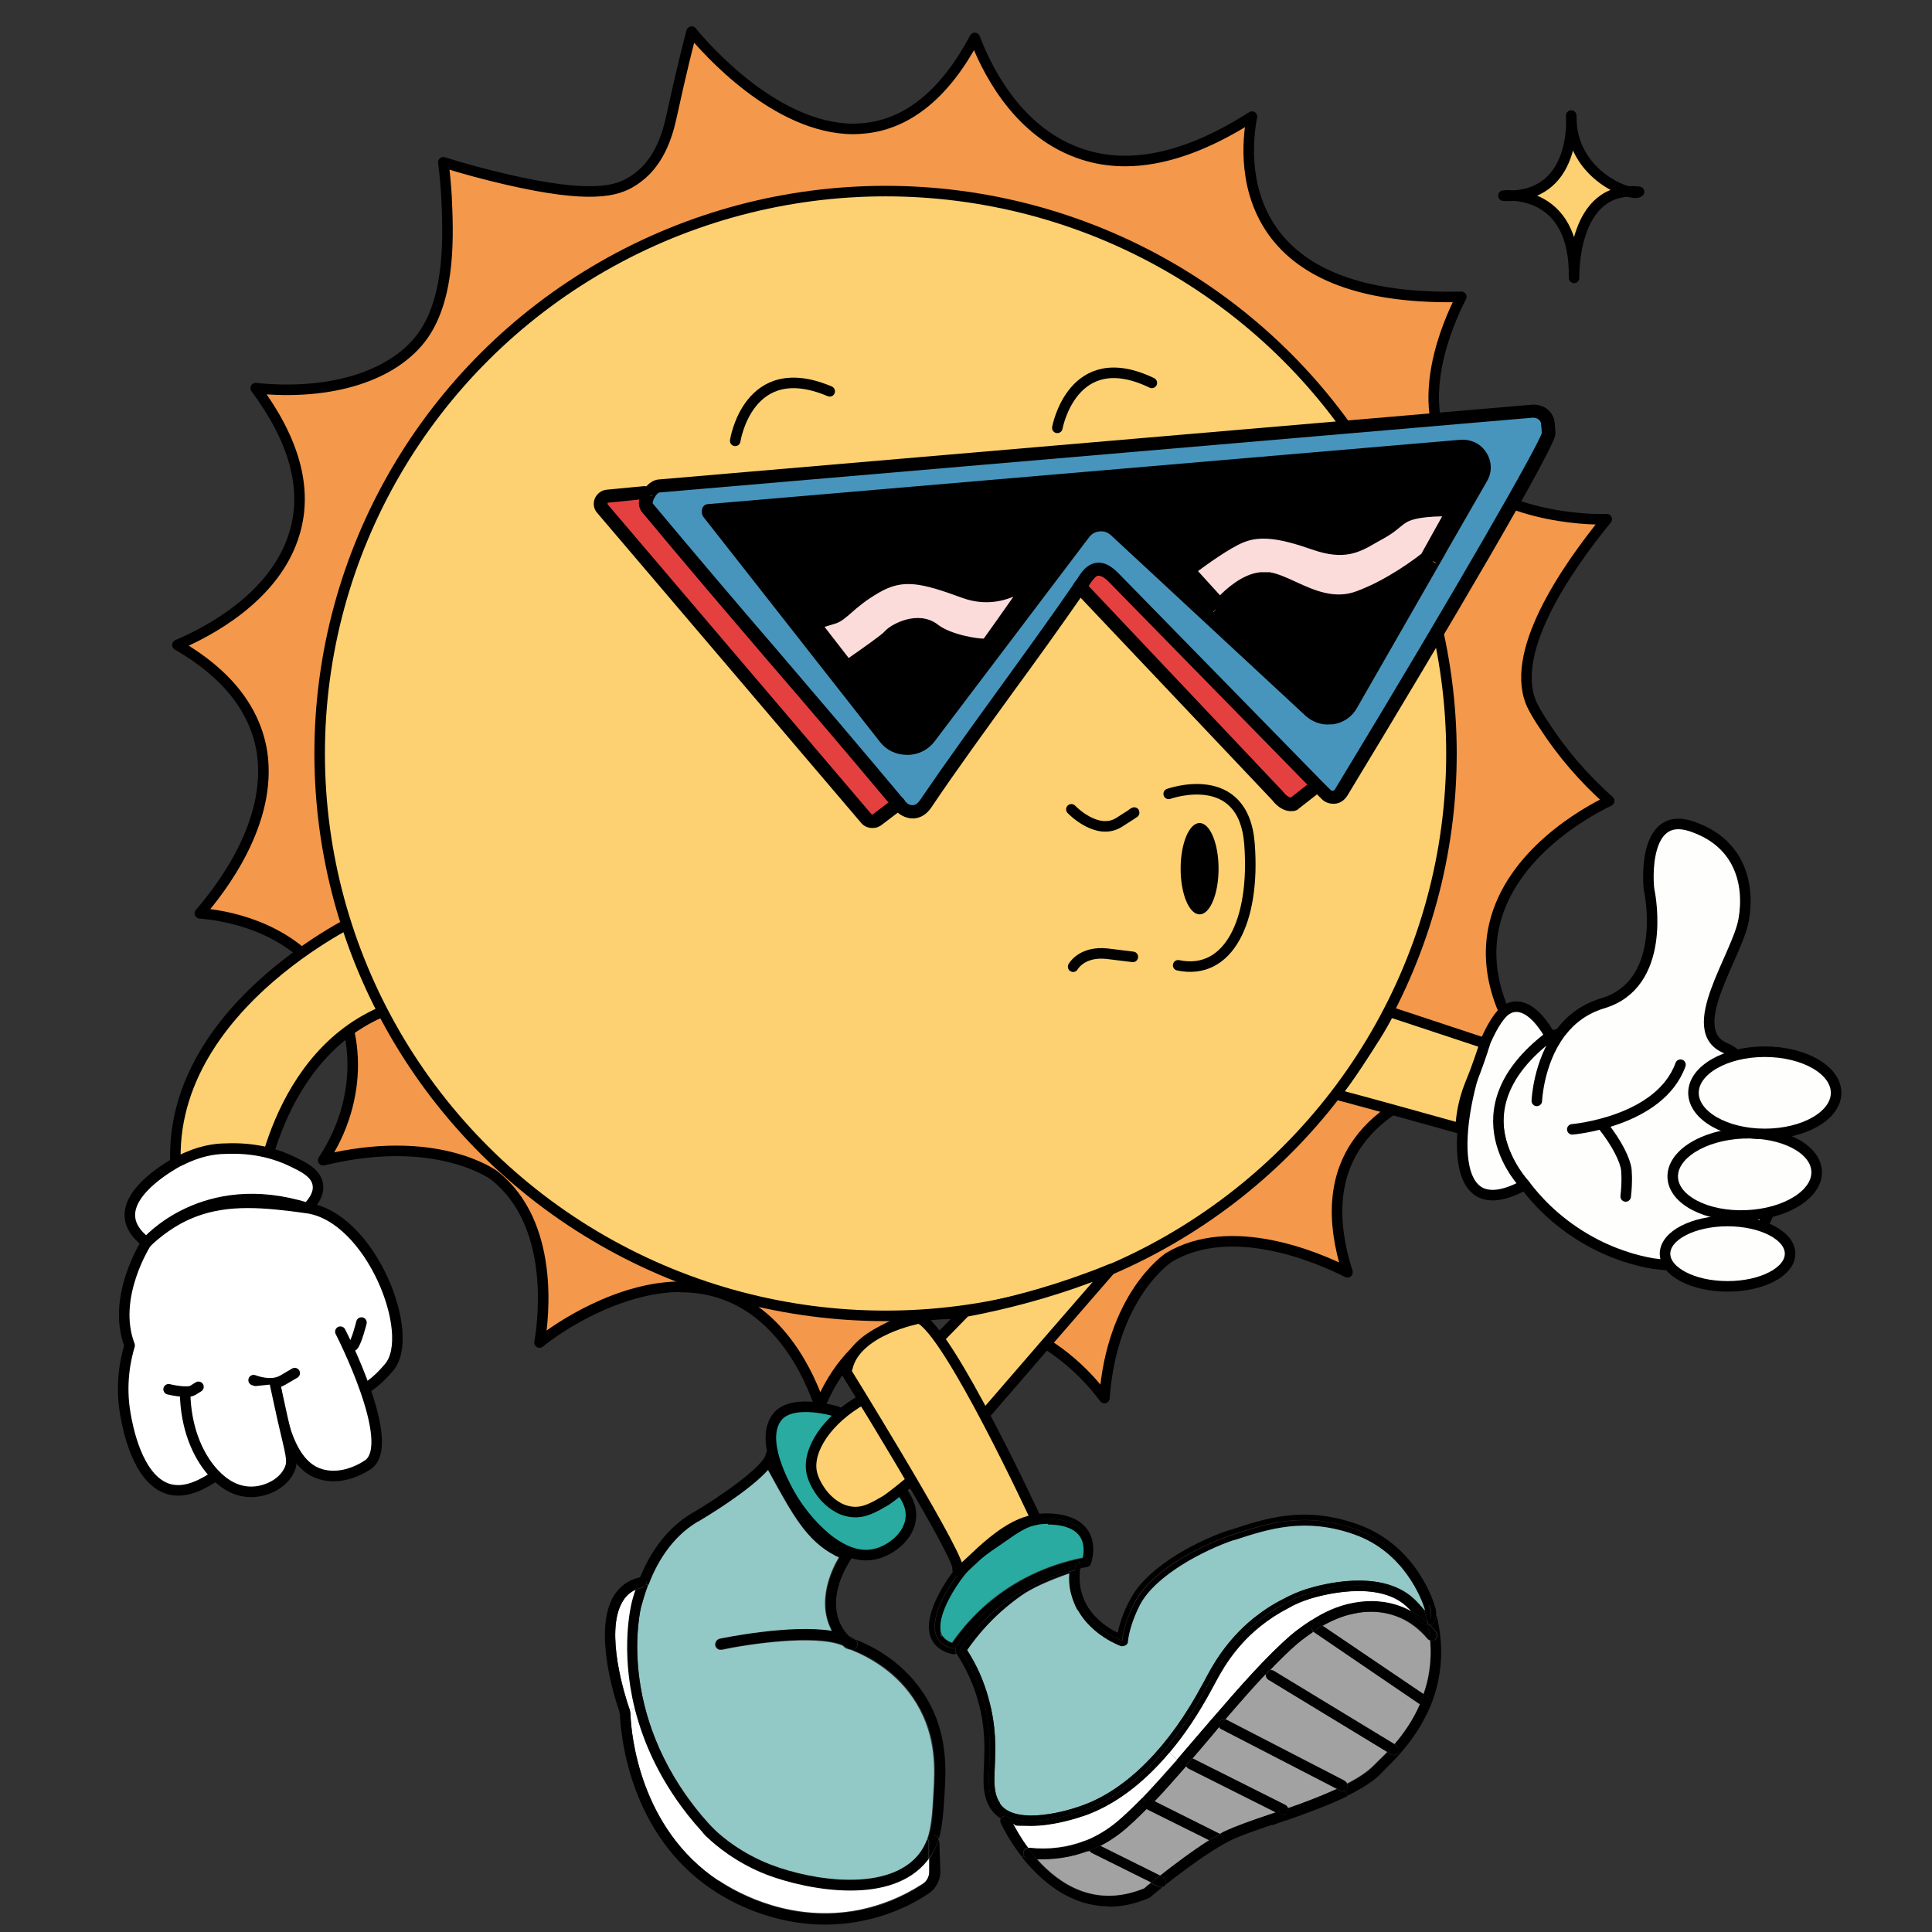<?xml version="1.0" encoding="UTF-8"?>
<svg xmlns="http://www.w3.org/2000/svg" version="1.1" viewBox="0 0 550 550">
  <rect x="0" y="0" width="550" height="550" fill="#333333" stroke="none"/>
  <defs>
    <style>
      .cls-1, .cls-2, .cls-3, .cls-4, .cls-5, .cls-6, .cls-7 {
        stroke: #000;
      }

      .cls-1, .cls-8, .cls-5 {
        fill: none;
      }

      .cls-1, .cls-6 {
        stroke-miterlimit: 10;
      }

      .cls-9 {
        fill: #f4984b;
      }

      .cls-2, .cls-8, .cls-3, .cls-4, .cls-5, .cls-7 {
        stroke-linecap: round;
        stroke-linejoin: round;
        stroke-width: 3px;
      }

      .cls-2, .cls-10 {
        fill: #29aba1;
      }

      .cls-11 {
        fill: #e54040;
      }

      .cls-12, .cls-4 {
        fill: #fff;
      }

      .cls-13 {
        fill: #fcdcdb;
      }

      .cls-14 {
        fill: #92c8c6;
      }

      .cls-8 {
        stroke: #fff;
      }

      .cls-3 {
        fill: #fefefd;
      }

      .cls-6, .cls-15 {
        fill: #4795bd;
      }

      .cls-7 {
        fill: #fdd172;
      }

      .cls-16 {
        fill: #a2a2a2;
      }

      #sunglass {
        animation: rotation 4s infinite;
      }

      @keyframes rotation {
        0% {
          transform: rotate(0deg);
        }
        50% {
          transform: rotate(5deg);
        }
        100% {
          transform: rotate(0deg);
        }
      }

      #arm {
        animation: upDown 3s infinite;
        position: relative;
        z-index: -1;
      }

      @keyframes upDown {
        0% {
          transform: translateY(0) rotate(0deg);
        }
        50% {
          transform: translateY(-30px) rotate(5deg);
        }
        100% {
          transform: translateY(0) rotate(0deg);
        }
      }
    </style>
  </defs>
  <!-- Generator: Adobe Illustrator 28.6.0, SVG Export Plug-In . SVG Version: 1.2.0 Build 709)  -->
  <g>
    <g id="sun-body">
      <g>
        <g>
          <path class="cls-9" d="M413,130.8c11,16.2,38.8,17.4,44.2,17-11.6,14.1-28.5,38.6-21,53.4.8,1.6,2.3,3.9,3,5,5.3,8.1,11.6,15.4,18.7,21.8-6.9,3.4-28,15.1-32.7,35.3-3,13,1.4,26.9,13.2,41.3-9.8.2-39,2.5-51.9,20.5-6.9,9.6-7.9,22-3.1,37.1-8.9-4.5-33.3-14.8-50.9-4.2-.7.5-16.2,11.3-18.3,40-14.9-20-40.4-29.2-59.7-20.9-12.2,5.2-18.4,16-21.3,23.2-2.9-8.6-11-26.8-28.7-32.3-3.5-1.1-7.1-1.6-10.7-1.6-17.6,0-34.9,11.5-40.3,15.9,1.2-7.5,4.2-34-12.8-47.5-.7-.5-16.9-12.2-48.8-4.4,11.3-17.1,11.2-38.5-.5-53.3-10.7-13.5-27.1-16.4-34.6-17,5.8-6.6,20.7-25.7,17.7-45.8-1.8-12.2-9.9-22.5-24.1-30.6,7.8-3.2,27.9-13.3,33.4-32,3.6-12.5,0-26.3-11.1-41.1,21.4,2.2,39.5-3.4,47.7-15.1,7.9-11.2,7.1-29,6.6-39.7-.2-3.2-.4-6.4-.9-9.5,6,1.9,12.1,3.5,18.1,4.9,23.8,5.5,31.3,3.4,35.9.4,1.8-1.2,3.3-2.7,3.6-2.9,3.5-3.6,5.9-8.5,7.4-15.6,2.9-13.3,4.7-20.4,5.7-24,4,4.9,24,27.7,46.1,27.7s2.2,0,3.3-.2c12.3-1.3,22.8-9.9,31.2-25.7,2.9,7.7,11.4,26.2,29.4,32.7,14.1,5.1,30.8,1.7,49.5-10.3-1.3,6.8-2.7,21.5,6.6,33.6,9.5,12.4,27.3,18.4,53,17.7-3.8,7.3-13.9,29.9-2.8,46.3Z"/>
          <path class="cls-5" d="M194,366.4c3.6,0,7.2.5,10.7,1.6,17.7,5.5,25.8,23.7,28.7,32.3,2.9-7.2,9.1-17.9,21.3-23.2,19.3-8.3,44.8.8,59.7,20.9,2.1-28.8,17.6-39.5,18.3-40,17.6-10.6,42-.3,50.9,4.2-4.8-15.1-3.8-27.5,3.1-37.1,12.9-18,42-20.2,51.9-20.5-11.8-14.4-16.2-28.3-13.2-41.3,4.7-20.2,25.8-32,32.7-35.3-7.2-6.4-13.5-13.7-18.7-21.8-.7-1-2.2-3.4-3-5-7.5-14.7,9.4-39.2,21-53.4-5.5.3-33.3-.8-44.2-17-11.1-16.3-1-38.9,2.8-46.3-25.7.6-43.5-5.3-53-17.7-9.2-12.1-7.9-26.8-6.6-33.6-18.7,12-35.4,15.5-49.5,10.3-18-6.5-26.5-25-29.4-32.7-8.4,15.8-18.9,24.4-31.2,25.7-1.1.1-2.2.2-3.3.2-22.1,0-42.1-22.8-46.1-27.7-1,3.7-2.8,10.7-5.7,24-1.5,7.1-3.9,12-7.4,15.6-.3.3-1.7,1.7-3.6,2.9-4.6,3-12.1,5.1-35.9-.4-6-1.4-12.1-3-18.1-4.9.4,3.1.7,6.3.9,9.5.5,10.6,1.3,28.4-6.6,39.7-8.2,11.6-26.2,17.3-47.7,15.1,11,14.8,14.8,28.6,11.1,41.1-5.4,18.7-25.6,28.7-33.4,32,14.2,8.2,22.2,18.5,24.1,30.6,3,20.1-11.9,39.1-17.7,45.8,7.5.6,23.9,3.5,34.6,17,11.8,14.9,11.8,36.3.5,53.3,31.9-7.8,48.2,3.9,48.8,4.4,17,13.5,14.1,39.9,12.8,47.5,5.3-4.4,22.6-15.9,40.3-15.9Z"/>
        </g>
        <path class="cls-5" d="M197,2.7"/>
      </g>
    </g>
    <g id="arm">
      <g>
        <path class="cls-3" d="M437.5,313.4s.4-10.8,6.6-19.2c.1-.2.2-.3.4-.5,2.7-3.5,6.5-6.5,11.8-8.1,18.1-5.4,13.7-29.9,13.2-32.1-.4-2.2-1.8-22.8,11.9-18.3s16.8,16.2,15,26.6c-1.8,10.4-17.7,31.7-4.9,36.7,12.8,5,31.7,68.4-21,61.2-4.7-.8-11.7-2.7-19.2-7.1-8.7-5.1-14.2-11.3-17.2-15.3,0,0-21.3-22.7,7.1-42.3.9-.2,1.8-.5,2.8-.7"/>
        <path class="cls-5" d="M441.3,294.9"/>
        <path class="cls-3" d="M441.3,294.9c-1.2-2.1-5.2-8.7-10-8.3,0,0-1.1,0-2.2.7-7.6,4.1-19.8,45.5-7.8,52.1,2.5,1.3,6.4,1.4,12.8-2.1,0,0-21-21,7.1-42.3Z"/>
        <path class="cls-7" d="M380.2,311.5c11.6,3.1,24.1,6.6,35.6,9.8.2-4.7,1.2-8.3,2-10.7.8-2.3,1.7-4.1,3.3-8.7.7-2,1.3-3.8,1.6-4.9-9.1-3-18.1-6-27.2-9-2.2,4.6-5.6,9.6-9,14.8-2.1,3.2-4.2,6.2-6.3,8.8Z"/>
        <path class="cls-5" d="M419.1,305.8"/>
        <path class="cls-5" d="M421,296.4"/>
        <path class="cls-5" d="M447.6,321.5s24.9-2.1,30.8-18.4"/>
        <ellipse class="cls-3" cx="491.8" cy="356.9" rx="17.8" ry="9.3"/>
        <ellipse class="cls-3" cx="496.5" cy="334.6" rx="20.5" ry="11.7" transform="translate(-13.4 20.8) rotate(-2.4)"/>
        <ellipse class="cls-3" cx="502.4" cy="311.1" rx="20.3" ry="11.7"/>
        <path class="cls-5" d="M456.3,320.4c4.1,5.2,6.4,9.9,6.7,12.7.1,1.2.1,2.6.1,2.6,0,2.6-.3,4.9-.3,4.9"/>
        <path class="cls-5" d="M430.4,333.5"/>
        <path class="cls-5" d="M434.1,299.4"/>
      </g>
    </g>
    <g id="sun-every">
      <path class="cls-7" d="M101.7,261.6s-64,30.2-49.7,82.5c0,0,18.6-5.1,21.8-3.8,0,0,4.9-44.2,41-54.4l-12-24.3"/>
      <ellipse class="cls-7" cx="252.1" cy="214.5" rx="161.1" ry="160.1"/>
      <path class="cls-4" d="M41.7,353.7s-10.1,15.5-4.8,29.3c-1.2,4-2.7,11.1-1.2,19.6.5,2.9,3.2,18.6,12.3,21.3,5.2,1.5,10.3-1.8,13.5-3.8,38.1-24,41.7-21.8,49.3-30.9,7.9-9.4-5.3-42.8-23.4-45.3-12.2-1.7-22.4-2.6-32,1-6.4,2.4-10.9,6.2-13.7,8.8"/>
      <path class="cls-5" d="M239.3,389.5"/>
      <path class="cls-6" d="M40.2,353.7"/>
      <path class="cls-4" d="M51.2,330.4s-.3.1-.6.3c-1.4.8-14.4,7.9-13.6,15.9.2,2.3,1.6,4.7,4.7,7.1,0,0,16.2-19.1,45.8-9.8,1-1,3.4-3.6,3-6.5-.4-3.5-4.3-5.3-7.9-7-3.4-1.6-9.6-3.8-18.4-3.4-3.1,0-7.7.7-12.9,3.4Z"/>
      <path class="cls-7" d="M267,381.4c2.6-2.7,5.2-5.3,7.8-8,11.2-2.1,23.2-5.2,35.5-9.8,2-.7,3.9-1.5,5.9-2.3-11.9,13.7-23.8,27.4-35.6,41.1"/>
      <path class="cls-2" d="M238.4,401.9s-12.3-3.9-16.9,1.2c-5.6,6.4,1.9,19.7,3.4,22.4,4.2,7.4,14.4,19.3,24.3,16.9,4.3-1,9.7-5,10.1-10.4.3-3.4-1.6-6.1-2.5-7.3"/>
      <g>
        <path d="M407.1,466.9c-.1-1.4-.3-2.8-.6-4.2.2,0,.3,0,.5,0,.6.6,1.2,1.2,1.7,1.9.5.6.4,1.6-.2,2.1-.4.4-1,.4-1.5.2Z"/>
        <path d="M407.4,462.5c1.4-.6,1.5-2.1,1.4-3.3,1.5,5.8,1.9,11.5,1,17.2-.5,3.2-1.3,6.1-2.4,8.8h-.3c.3-.8.1-1.6-.5-2l-1.3-.9c.7-2,1.2-4.1,1.6-6.3.4-3,.5-6,.3-9.1.5.2,1,.1,1.5-.2.6-.5.7-1.5.2-2.1-.5-.7-1.1-1.3-1.7-1.9.1,0,.2,0,.3-.1Z"/>
        <path class="cls-16" d="M407.1,466.9c.3,3,.2,6.1-.3,9.1-.3,2.2-.9,4.4-1.6,6.3l-28.8-19.5c2.8-1.6,5.9-2.9,9.2-3.5,1.7-.3,7-1.3,12.8,1.2,3,1.3,5.7,3.4,7.9,6,.2.2.4.4.7.5Z"/>
        <path d="M406.4,462c.2.2.5.4.6.6-.2,0-.3,0-.5,0,0-.2,0-.5-.1-.7Z"/>
        <path d="M405.7,458.6c0,0,0-.2-.1-.5h0c.1-.5.5-1,1.1-1.1,0,0,0,0,.1,0,.3.9.4,1.4.4,1.4.2,1.4.2,2.5-.5,2.9-.2,0-.4,0-.5,0-.2-.8-.4-1.5-.6-2.3,0-.1,0-.3,0-.4,0,0,.1.2.2.2,0,0,0,0,0,0Z"/>
        <path d="M404.2,485.2c.4-.9.8-1.9,1.1-2.9l1.3.9c.6.4.8,1.2.5,1.9,0,0,0,.1-.1.2-.3.4-.8.6-1.2.6s-.6,0-.9-.2l-.7-.5Z"/>
        <path d="M408.8,459.2c0,1.2,0,2.7-1.4,3.3-.1,0-.2.1-.3.1-.2-.2-.4-.4-.6-.6,0-.3-.1-.6-.2-.9.2.1.4.1.5,0,.7-.3.7-1.4.5-2.9,0,0-.1-.5-.4-1.4.7-.1,1.5.3,1.7,1.1.1.4.2.8.3,1.2,0,0,0,0,0,0Z"/>
        <path d="M405.6,458.1c0,.2.1.4.1.5,0,0,0,0,0,0,0,0-.1-.2-.2-.2,0-.1,0-.2,0-.3Z"/>
        <path class="cls-14" d="M385.4,436.7c14.3,5,19.3,18.5,20.2,21.4h0c0,.1,0,.2,0,.3-.1-.1-.2-.2-.3-.3-.8-.9-1.8-2.1-2.9-3.1-9.3-8.4-25.7-4.1-30.5-2.6-2.2.7-4.4,1.6-6.5,2.8-3,1.5-5.8,3.4-8.5,5.5-8,6.5-12,13.9-14,17.9l-.4.7c-9.5,17.9-21.7,30.2-34.4,34.7-6.9,2.5-19.7,5.1-23.4-.6-1.8-2.8-1.7-6-1.5-10.5.2-5,.5-11.2-1.8-19.4-1.3-4.8-3.4-9.4-6.1-13.7,2.8-4.1,6.1-7.8,9.8-11.1,2.4-2.1,4.4-3.6,5.7-4.5,3-2.1,7.7-4.2,13.7-6.3-.1,1.5,0,3.4.4,5.4,0,0,.6,2.6,1.9,5,4,7.2,11.9,10.1,12.2,10.2.4.1.9,0,1.3-.2s.6-.7.7-1.1c.2-2.1,1.2-6.1,3.4-10.4,4.5-8.6,18.5-15.8,26.8-18.5h.2c9.8-3.3,20-6.6,34-1.6Z"/>
        <path d="M401.8,458.7c1.6.9,3.2,2,4.6,3.3,0,.2,0,.5.1.7-1.3,0-2.4-1.2-3.6-2.7-.4-.4-.7-.9-1.1-1.3Z"/>
        <path d="M407.4,485.2c-2.4,6-5.9,10.7-8.9,14.1l-.5-.4c.4-.7.2-1.6-.5-2.1l-.6-.4c2.5-2.9,5.2-6.7,7.2-11.3l.7.5c.3.2.6.2.9.2.5,0,1-.2,1.2-.6,0,0,0-.1.1-.2h.3Z"/>
        <path d="M398.1,498.9c-.3.5-.8.7-1.3.7s-.5,0-.8-.2l-1.1-.6c.6-.7,1.3-1.4,2-2.3l.6.4c.7.4.9,1.4.5,2.1Z"/>
        <path d="M398.5,499.3c-1.7,1.9-3.2,3.4-4.2,4.4-.4.4-.8.8-1,1-2.2,2.4-5.7,4.5-9.7,6.5l-.7-1.5c.2-.1.4-.3.6-.6.2-.4.2-.9,0-1.2,3.2-1.7,5.9-3.4,7.6-5.2.3-.3.7-.6,1.1-1.1.7-.7,1.7-1.6,2.7-2.7l1.1.6c.2.1.5.2.8.2.5,0,1-.3,1.3-.7l.5.4Z"/>
        <path class="cls-16" d="M361,478.1l33.9,20.6c-1,1.1-2,2-2.7,2.7-.4.4-.8.8-1.1,1.1-1.8,1.8-4.4,3.6-7.6,5.2-.1-.3-.4-.6-.7-.8l-33.7-17.4c0,0-.2,0-.3-.1,3.9-4.5,7.7-8.9,11.5-12.9,0,.6.2,1.2.7,1.5Z"/>
        <path d="M382.8,507.1c.3.2.6.5.7.8-.9.5-1.9,1-2.9,1.4l-32.9-17c-.3-.2-.5-.4-.7-.7.6-.7,1.2-1.4,1.8-2.1.1,0,.2,0,.3.1l33.7,17.4Z"/>
        <path d="M380.6,509.3c1-.5,2-1,2.9-1.4.2.4.1.8,0,1.2-.1.3-.3.5-.6.6-.2.1-.5.2-.8.2s-.5,0-.7-.2l-.9-.5Z"/>
        <path class="cls-16" d="M347.7,492.3l32.9,17c-4.4,2-9.3,3.9-14,5.5-.1-.4-.4-.7-.8-.9l-26.1-13.1c-.1,0-.3-.1-.4-.1,1.8-2,3.5-4.1,5.3-6.2.8-.9,1.6-1.9,2.4-2.9.1.3.4.6.7.7Z"/>
        <path d="M373.7,462.6c.1-.2.2-.3.4-.4.5-.3,1.2-.4,1.7,0l.8.5c-1,.5-1.9,1.1-2.7,1.7-.5-.5-.5-1.3-.1-1.9Z"/>
        <path d="M398.6,460.5c-5.8-2.5-11.1-1.6-12.8-1.2-3.4.6-6.5,2-9.2,3.5l-.8-.5c-.5-.4-1.2-.3-1.7,0l-.7-1.1c3.4-2.2,7.4-4.1,11.8-4.9,5.2-1,10.1-.5,14.6,1.4.7.3,1.4.6,2,1,.4.5.8.9,1.1,1.3,1.2,1.4,2.3,2.7,3.6,2.7.3,1.4.5,2.8.6,4.2-.2,0-.5-.2-.7-.5-2.1-2.6-4.9-4.7-7.9-6Z"/>
        <path d="M373.8,464.5c.9-.6,1.8-1.2,2.7-1.7l28.8,19.5c-.3,1-.7,2-1.1,2.9l-30.1-20.5c-.1,0-.2-.1-.3-.2Z"/>
        <path class="cls-12" d="M372.7,455.2c3.1-1,19.3-5.6,27.6,2,.5.5,1.1,1,1.5,1.5-.7-.4-1.3-.7-2-1-4.4-1.9-9.3-2.4-14.6-1.4-4.4.8-8.4,2.7-11.8,4.9-2.2,1.4-4.1,2.8-5.8,4.2-7,6.1-14.6,14.7-22.1,23.4-1.1,1.2-2.1,2.5-3.2,3.7-2.4,2.8-4.8,5.6-7.2,8.4l-2.2-1.9c4.4-5.2,8.5-11.4,12.2-18.3l.4-.7c2-3.8,5.7-10.9,13.3-17,2.5-2,5.1-3.7,8-5.2,1.9-1.1,3.9-1.9,6-2.6Z"/>
        <path d="M366.5,515.9c.2-.4.2-.8,0-1.1,4.7-1.6,9.6-3.5,14-5.5l.9.5c.2.1.5.2.7.2s.5,0,.8-.2l.7,1.5c-5.3,2.6-11.6,4.9-17.6,7l-.5-1.5c.4-.1.7-.4.9-.8Z"/>
        <path d="M366.6,514.8c-1.1.4-2.2.8-3.3,1.2l-24.9-12.5c-.4-.2-.6-.5-.7-.9.6-.6,1.1-1.3,1.7-2,.1,0,.3,0,.4.1l26.1,13.1c.4.2.6.5.8.9Z"/>
        <path d="M366.5,515.9c-.2.4-.5.7-.9.8-.1,0-.3,0-.4,0-.2,0-.5,0-.7-.2l-1.2-.6c1.1-.4,2.2-.8,3.3-1.2.1.4,0,.8,0,1.1Z"/>
        <path d="M362.6,475.6l34.4,20.9c-.7.8-1.4,1.6-2,2.3l-33.9-20.6c-.5-.3-.8-.9-.7-1.5.4-.4.8-.8,1.1-1.2.4,0,.8,0,1.1.2Z"/>
        <path class="cls-16" d="M361.5,475.4c2.8-2.9,5.4-5.5,8-7.7,1.3-1,2.7-2.1,4.3-3.2,0,0,.2.2.3.2l30.1,20.5c-2,4.6-4.7,8.4-7.2,11.3l-34.4-20.9c-.3-.2-.7-.3-1.1-.2Z"/>
        <path d="M360.5,476.1c.2-.4.6-.6.9-.7-.4.4-.8.8-1.1,1.2,0-.2.1-.4.2-.5Z"/>
        <path class="cls-16" d="M347.3,522.1l-18.8-9.4c3-3.2,6.1-6.6,9.1-10.1.1.4.4.7.7.9l24.9,12.5c-.7.2-1.4.5-2.1.7-5.1,1.8-9.5,3.3-12.3,4.6-.5.2-1,.5-1.5.8,0,0,0,0,0,0Z"/>
        <path d="M347.2,490.1c.4-.5,1-.7,1.6-.6-.6.7-1.2,1.4-1.8,2.1-.2-.4-.2-.9,0-1.3,0,0,0-.1.1-.2Z"/>
        <path d="M362.1,519.5c-5,1.7-9.4,3.2-11.9,4.5-.8.4-1.7.9-2.6,1.4l-.4-.7c.3-.1.6-.4.8-.7.4-.7,0-1.6-.6-2,.5-.3,1-.6,1.5-.8,2.8-1.3,7.2-2.9,12.3-4.6.7-.2,1.4-.5,2.1-.7l1.2.6c.2.1.4.2.7.2s.3,0,.4,0l.5,1.5c-1.3.5-2.6.9-3.9,1.4Z"/>
        <path d="M360.3,476.6c-3.8,4-7.7,8.5-11.5,12.9-.6-.2-1.3,0-1.6.6l-1.7-1.3c7.5-8.7,15.1-17.4,22.1-23.4,1.7-1.4,3.6-2.8,5.8-4.2l.7,1.1c-.1.1-.3.2-.4.4-.4.6-.3,1.4.1,1.9-1.6,1.1-3,2.1-4.3,3.2-2.6,2.2-5.3,4.9-8,7.7-.4,0-.7.3-.9.7-.1.2-.2.4-.2.5Z"/>
        <path d="M347.4,522.1c.7.4,1,1.3.6,2-.2.3-.4.6-.8.7-.2,0-.4.1-.6.1s-.5,0-.7-.1l-1.7-.8c1.1-.7,2.1-1.3,3.1-1.8Z"/>
        <path d="M344.3,523.9l-17.7-8.8c-.1,0-.2,0-.3-.2.7-.7,1.4-1.5,2.2-2.2l18.8,9.4s0,0,0,0c-1,.5-2,1.1-3.1,1.8Z"/>
        <path d="M337.7,501.4c.3-.6,1-.9,1.6-.8-.6.7-1.1,1.3-1.7,2-.1-.4-.1-.8,0-1.2Z"/>
        <path class="cls-12" d="M332.9,499l2.2,1.9c-3.4,3.8-6.7,7.6-9.9,10.9-1.9,1.9-3.8,3.8-5.6,5.4-2.1,1.9-4.9,4.2-9,6.1-.6.3-1.3.6-2,.8-4.8,1.8-10.1,2.5-15.6,1.9-.1,0-.2,0-.3,0-2.1-2.8-3.5-5.4-4.3-6.9,1.6.4,3.4.6,5.2.6,6.5,0,13.4-2.3,15.5-3,8.4-3,16.5-9.1,23.8-17.8Z"/>
        <path class="cls-16" d="M330.3,534l-17.1-8.5c4.4-2.2,7.2-4.8,8.5-6,1.5-1.4,3.1-2.9,4.7-4.5,0,0,.2.1.3.2l17.7,8.8c-4.9,3-10.3,7.1-14,10.1Z"/>
        <path d="M347.6,525.4c-5.5,3.2-12.3,8.4-16.4,11.6h0c.2-.2.4-.4.6-.7.4-.7,0-1.6-.7-2l-.8-.4c3.7-2.9,9.1-7,14-10.1l1.7.8c.2.1.4.1.7.1s.4,0,.6-.1l.4.7Z"/>
        <path d="M331.1,534.4c.7.4,1,1.3.7,2s-.3.5-.6.6c-.2.1-.5.2-.8.2s-.4,0-.7-.2l-2-1c.7-.6,1.6-1.3,2.6-2.1l.8.4Z"/>
        <path d="M326.1,512.7c.4-.5,1.2-.6,1.8-.3l.6.3c-.7.8-1.4,1.5-2.2,2.2-.6-.4-.7-1.2-.4-1.8,0-.1.1-.2.2-.4Z"/>
        <path d="M335.1,500.9c2.4-2.8,4.8-5.6,7.2-8.4,1.1-1.2,2.1-2.5,3.2-3.7l1.7,1.3c0,0,0,.1-.1.2-.2.4-.2.9,0,1.3-.8,1-1.6,1.9-2.4,2.9-1.8,2.1-3.5,4.1-5.3,6.2-.6-.1-1.3.2-1.6.8-.2.4-.2.8,0,1.2-3.1,3.5-6.1,7-9.1,10.1l-.6-.3c-.6-.3-1.3-.2-1.8.3l-1-.9c3.2-3.4,6.6-7.1,9.9-10.9Z"/>
        <path d="M310.8,527.6c-.4-.2-.6-.5-.7-.8,1.1-.4,2.1-.9,3-1.4l17.1,8.5c-1,.8-1.9,1.5-2.6,2.1l-16.9-8.4Z"/>
        <path d="M312.2,525c-.3-.1-.6-.2-.9-.1l-.7-1.5c4-1.9,6.9-4.2,9-6.1,1.8-1.7,3.7-3.5,5.6-5.4l1,.9c0,.1-.2.2-.2.4-.3.6-.1,1.4.4,1.8-1.6,1.6-3.1,3.1-4.7,4.5-1.2,1.1-4.1,3.7-8.5,6l-1-.5Z"/>
        <path d="M313.1,525.4c-.9.5-2,1-3,1.4-.1-.4-.1-.8,0-1.2s.7-.8,1.1-.8c.3,0,.6,0,.9.1l1,.5Z"/>
        <path class="cls-10" d="M307.7,437.8c1,1.9.8,4.1.5,5.6-10.1,2-19.5,6.5-27.1,13-3.8,3.3-7.2,7-10.1,11.2-1.2-.4-2-1-2.6-1.8-.5-.8-.8-1.8-.8-2.9,0-4.4,3.8-10.8,6.8-14.6,2.9-3.7,6-5.8,11-9.2,4.8-3.3,7.1-4.8,10.1-5.3,0,0,1.1-.2,2.7-.2,3,0,7.6.6,9.4,4Z"/>
        <path d="M306,447c.5-.1,1-.3,1.5-.4-.2,1.5-.3,3.6.2,6,0,0,.5,2.2,1.6,4.2,2.4,4.3,6.5,6.9,8.9,8,.6-2.9,1.8-6.3,3.5-9.4,5.3-10.2,21-17.5,28.5-19.9h.2c10.3-3.4,21-6.9,36-1.6,17.5,6.2,22.1,23.3,22.3,24.1,0,0,0,0,0,.1,0,.3.1.7.1,1.2-.1-.4-.2-.8-.3-1.2-.2-.8-1-1.2-1.7-1.1-1.4-4.1-6.9-16.7-20.9-21.7-14.6-5.1-25.1-1.7-35.2,1.6-7,2.3-22.6,9.4-27.7,19.2-2.1,4.1-3.4,8.3-3.6,10.9-1.5-.5-8.1-3.4-11.4-9.5-1.2-2.2-1.8-4.5-1.8-4.6-.5-2.4-.5-4.4-.3-5.9Z"/>
        <path d="M306,447c0-.5.1-.9.2-1.3v-.3c.4-.1.9-.2,1.4-.3.1.2.2.5.1.8,0,.2,0,.5-.1.7-.5.1-1,.2-1.5.4Z"/>
        <path d="M306.7,458.3c-1.3-2.4-1.9-5-1.9-5-.5-2.1-.5-3.9-.4-5.4v-.4c.5-.1,1-.3,1.6-.4-.2,1.5-.2,3.6.3,5.9,0,.1.6,2.4,1.8,4.6,3.3,6.1,9.9,9,11.4,9.5.2-2.6,1.4-6.8,3.6-10.9,5.1-9.8,20.6-16.9,27.7-19.2,10.1-3.3,20.6-6.8,35.2-1.6,14.1,5,19.5,17.5,20.9,21.7,0,0-.1,0-.1,0-.6.2-.9.6-1.1,1.1-.9-2.9-5.9-16.4-20.2-21.4-14-4.9-24.2-1.6-34,1.6h-.2c-8.3,2.8-22.3,9.9-26.8,18.5-2.2,4.3-3.2,8.2-3.4,10.4,0,.5-.3.9-.7,1.1s-.9.3-1.3.2c-.3-.1-8.2-3-12.2-10.2Z"/>
        <path class="cls-16" d="M325.9,537.5c-14,5.8-24.3-1.1-30.7-8.3.5,0,1.1,0,1.6,0,4.5,0,8.8-.8,12.8-2.3.2,0,.3-.1.5-.2.1.4.4.6.7.8l16.9,8.4c-.9.7-1.5,1.2-1.8,1.5Z"/>
        <path d="M295.2,529.3c-.8,0-1.7-.1-2.5-.2-.5,0-.9-.3-1.1-.7-.2-.3-.2-.6-.2-.9,0-.7.6-1.3,1.3-1.3.8,1,1.6,2.1,2.5,3.2Z"/>
        <path d="M315.7,542.7c-11.2,0-19.5-7.4-24.7-13.9l.5-.4c.2.4.6.7,1.1.7.9,0,1.7.1,2.5.2,6.4,7.2,16.7,14.1,30.7,8.3.3-.2.9-.8,1.8-1.5l2,1c.2.1.5.2.7.2s.5,0,.8-.2h0c-2.2,1.8-3.6,2.9-3.6,3-.1,0-.2.2-.4.2-4.1,1.8-8,2.5-11.5,2.5Z"/>
        <path d="M309.6,527c-4,1.5-8.3,2.3-12.8,2.3s-1.1,0-1.6,0c-.9-1.1-1.8-2.1-2.5-3.2.1,0,.2,0,.3,0,5.6.6,10.8,0,15.6-1.9.7-.3,1.4-.5,2-.8l.7,1.5c-.5,0-.9.4-1.1.8s-.2.8,0,1.2c-.1,0-.3.1-.5.2Z"/>
        <path d="M287.2,517.3c6.1,2.5,16,0,21.3-1.9,20.2-7.2,32.6-30.5,35.2-35.4,1.9-3.6,5.7-11.4,14.1-18.2,3.2-2.6,6.2-4.3,8.2-5.4,2.6-1.5,4.9-2.2,6.2-2.7,1.7-.5,19.7-6.2,29.1,2.3,2.3,2.1,3.9,4.6,4.9,5.1,0,.3.1.6.2.9-1.4-1.3-2.9-2.4-4.6-3.3-.5-.5-1-1-1.5-1.5-8.3-7.5-24.4-3-27.6-2-2.1.6-4.1,1.5-6,2.6-2.9,1.5-5.5,3.2-8,5.2-7.6,6.1-11.3,13.2-13.3,17l-.4.7c-3.7,7-7.8,13.1-12.2,18.3-7.3,8.7-15.5,14.8-23.8,17.8-2,.7-8.9,3-15.5,3s-3.6-.2-5.2-.6c-.4-.8-.6-1.2-.7-1.4-.1-.2-.3-.4-.5-.6Z"/>
        <path d="M287.2,517.3c-.2,0-.4-.2-.6-.3.2,0,.5.1.6.3Z"/>
        <path d="M291.3,527.4c0,.3,0,.7.2.9l-.5.4c-4-5-6-9.6-6.1-9.7-.2-.4-.2-.9,0-1.3,1,.6,2.2,1.1,3.4,1.4.8,1.5,2.2,4.1,4.3,6.9-.7,0-1.2.6-1.3,1.3Z"/>
        <path d="M288.4,519.2c-1.2-.3-2.4-.8-3.4-1.4.1-.3.4-.6.7-.7.3-.1.6-.2.9,0,.2.1.4.2.6.3.2.1.4.3.5.6,0,.1.3.6.7,1.4Z"/>
        <path d="M304.3,447.4c-7.9,2.2-15.2,6.1-21.3,11.3-1.8,1.5-3.5,3.2-5.1,5,1.7-2,3.7-4.1,6.1-6.2,2.7-2.4,4.9-4,5.8-4.6,3.4-2.4,8.9-4.9,16.3-7.2,0,.4-.1.8-.2,1.3-.6.1-1.1.3-1.7.4Z"/>
        <path d="M306.1,445.4c-6.2,1.5-15.4,4.8-24.1,12.2-1.9,1.6-3.6,3.3-5.1,5,1.9-2.2,3.9-4.3,6.1-6.2,2.5-2.2,4.6-3.8,6-4.8,3.6-2.5,9.4-5.1,16.7-7.4.5-.2,1,0,1.4.3.2.2.3.3.4.6-.5.1-.9.2-1.4.3Z"/>
        <path d="M284.6,513.4c3.8,5.8,16.5,3.1,23.4.6,12.7-4.5,24.9-16.8,34.4-34.7l.4-.7c2.1-4,6-11.4,14-17.9,2.6-2.1,5.5-4,8.5-5.5,2.1-1.1,4.3-2.1,6.5-2.8,4.8-1.5,21.2-5.8,30.5,2.6,1.2,1.1,2.2,2.2,2.9,3.1,0,.1.2.2.3.3,0,.1,0,.3,0,.4.2.8.4,1.5.6,2.3-1-.5-2.6-3-4.9-5.1-9.4-8.5-27.4-2.8-29.1-2.3-1.4.4-3.6,1.2-6.2,2.7-2,1-5,2.7-8.2,5.4-8.3,6.8-12.1,14.6-14.1,18.2-2.6,4.9-15,28.2-35.2,35.4-5.3,1.9-15.2,4.4-21.3,1.9-.2-.1-.4-.2-.6-.3-1.3-.6-2.4-1.6-3.2-2.8-4.2-6.5.9-14.8-3.4-30.4-1.8-6.3-4.5-11.1-6.5-14.1,1.2-1.7,2.7-3.8,4.6-6,1.6-1.8,3.3-3.4,5.1-5,6.1-5.2,13.4-9.1,21.3-11.3v.4c-5.9,2-10.6,4.2-13.6,6.3-1.3.9-3.3,2.4-5.7,4.5-3.7,3.3-7,7.1-9.8,11.1,2.8,4.3,4.8,8.9,6.1,13.7,2.3,8.2,2,14.4,1.8,19.4-.2,4.5-.4,7.8,1.5,10.5Z"/>
        <path d="M272.9,470.2c1.5-2.3,3.2-4.5,5.1-6.5-1.9,2.2-3.4,4.3-4.6,6,2,3.1,4.8,7.9,6.5,14.1,4.3,15.5-.8,23.9,3.4,30.4.8,1.2,1.9,2.2,3.2,2.8-.3,0-.6,0-.9,0-.3.2-.6.4-.7.7-1.1-.7-2.1-1.6-2.9-2.8-2.3-3.6-2.1-7.4-1.9-12.3.2-4.8.5-10.7-1.7-18.5-1.3-4.7-3.4-9.2-6.2-13.5.2-.1.4-.3.6-.5Z"/>
        <path d="M306.2,445.7c-7.4,2.3-12.9,4.8-16.3,7.2-.9.6-3.1,2.2-5.8,4.6-2.4,2.1-4.4,4.2-6.1,6.2-1.8,2-3.5,4.2-5.1,6.5-.1.2-.4.4-.6.5,0,0,0-.2-.1-.2-.3-.5-.3-1.2,0-1.7,1.5-2.2,3.1-4.3,4.8-6.3,1.5-1.6,3.2-3.3,5.1-5,8.7-7.4,17.8-10.7,24.1-12.2v.3Z"/>
        <path d="M298.3,433.8c-1.6,0-2.7.2-2.7.2-3.1.5-5.3,1.9-10.1,5.3-5,3.4-8,5.5-11,9.2-3,3.8-6.8,10.2-6.8,14.6s.2,2.1.8,2.9c.6.8,1.4,1.4,2.6,1.8,2.9-4.2,6.3-8,10.1-11.2,7.6-6.5,16.9-11,27.1-13,.3-1.5.5-3.7-.5-5.6-1.8-3.4-6.4-4-9.4-4ZM295.3,432.5c.5,0,10.4-1.4,13.7,4.6,1.6,2.9.8,6.2.4,7.6-.6.1-1.2.2-1.8.4,0-.2-.2-.4-.4-.6-.4-.3-.9-.4-1.4-.3-7.3,2.3-13.1,4.9-16.7,7.4-1.4,1-3.5,2.6-6,4.8-2.1,1.9-4.2,4-6.1,6.2-2.2,2.4-3.9,4.7-5.3,6.8-1.2-.3-3.2-.9-4.5-2.6-3.5-4.9,2.4-14.7,6.1-19.3,3.1-3.8,6.2-6,11.3-9.5,4.8-3.3,7.3-5,10.8-5.5Z"/>
        <path d="M265.8,522.6c.6,0,1.1.3,1.4.8-.6,2-1.4,3.8-2.7,5.5v-4.8c-.1-.1-.1-.2-.1-.3.1-.7.7-1.2,1.4-1.2Z"/>
        <path d="M309,437.1c-3.3-6-13.2-4.6-13.7-4.6-3.5.5-5.9,2.2-10.8,5.5-5.1,3.5-8.2,5.7-11.3,9.5-3.6,4.5-9.6,14.3-6.1,19.3,1.2,1.7,3.2,2.4,4.5,2.6,1.4-2.1,3.1-4.4,5.3-6.8-1.7,2-3.3,4.1-4.8,6.3-.3.5-.3,1.1,0,1.7,0,0,.1.2.1.2-.2,0-.4.1-.7.1s-.2,0-.3,0c-2.4-.5-4.2-1.6-5.4-3.2-4.9-6.9,5-19.6,6.1-21.1,3.2-4,6.4-6.2,11.6-9.8,4.7-3.2,7.5-5.2,11.4-5.8.5,0,11.4-1.6,15.2,5.3,1.3,2.4,1.5,5.5.5,8.8-.2.5-.6.9-1.2,1-.7.1-1.4.3-2.1.4,0-.3,0-.5.1-.7,0-.3,0-.6-.1-.8.6-.1,1.3-.3,1.8-.4.4-1.4,1.2-4.7-.4-7.6Z"/>
        <path d="M243.4,466.7c5.6,2.1,14.4,6.9,20.3,16.6,6.2,10.3,5.6,20.5,5.2,27.2-.3,5.2-.6,9.3-1.6,12.9-.2-.5-.8-.9-1.4-.8-.7,0-1.3.5-1.4,1.2l-.4-.2c1.3-3.4,1.5-7.5,1.8-13.2.4-6.8,1-16.1-4.8-25.5-5.4-9.1-13.8-13.5-18.9-15.4.6.2,1.3,0,1.7-.5.5-.7.4-1.6-.3-2.1,0,0-.1,0-.2-.1Z"/>
        <path d="M243.5,466.9c.7.5.8,1.4.3,2.1-.4.5-1.1.7-1.7.5,0,0-.1,0-.2,0,0,0-.1,0-.2-.1-.5-.4-1.1-.7-1.7-1-1.2-1.2-2.2-2.5-3-3.9,1.8.3,3.4.8,4.8,1.4.2.2.4.4.5.5.3.1.7.2,1,.4t0,0c0,0,.1,0,.2.1Z"/>
        <path d="M243.3,466.7c-.4-.1-.7-.3-1-.4-.2-.2-.4-.3-.5-.5.6.3,1.1.6,1.6.9Z"/>
        <path d="M241.7,469.2c0,0,.1.1.2.1-.3-.1-.6-.2-.9-.3-.2,0-.4-.2-.5-.3-.2-.2-.4-.3-.5-.5.7.3,1.2.6,1.7,1Z"/>
        <path class="cls-14" d="M261.6,527.8c-8.6,10.8-30,7.7-42.2,3-8.3-3.2-13.8-7.9-15.8-9.8,0,0-.5-.5-1.2-1.2,0,0-1.3-1.4-2.5-2.8-25-29.7-17.5-59.3-17.4-59.6.4-1.4,1-3.6,2-6.3,2.2-5.8,6.3-13.4,14-18,0,0,0,0,0,0s0,0,0,0c1.7-1,14.7-8.8,20-14.8l.4.7c6.9,12.6,10.7,19.5,18.8,23.8.4.2.7.4,1.1.5-2.1,3.5-6.2,12.2-2.4,20.2.1.3.3.6.5,1-11.8-2.1-31.1,2-32.1,2.2-.8.2-1.3,1-1.2,1.8.2.7.8,1.2,1.5,1.2s.2,0,.3,0c7.3-1.6,26.7-4.5,34.5-1.2.2.2.4.3.5.5.1.1.3.2.5.3.3.1.6.2.9.3,0,0,.1,0,.2,0,5.1,2,13.5,6.4,18.9,15.4,5.7,9.5,5.2,18.8,4.8,25.5-.3,5.7-.6,9.8-1.8,13.2-.6,1.5-1.3,2.8-2.3,4.1Z"/>
        <path d="M240,468.3c-7.8-3.3-27.1-.3-34.5,1.2-.1,0-.2,0-.3,0-.7,0-1.3-.5-1.5-1.2-.2-.8.4-1.6,1.2-1.8,1-.2,20.4-4.2,32.1-2.2.8,1.4,1.8,2.7,3,3.9Z"/>
        <path d="M198.6,433.2c-7.7,4.6-11.8,12.2-14,18l-.6-.2c0-.3.1-.5,0-.8-.2-.8-1-1.3-1.8-1.1,2.4-6,6.8-13.5,14.7-18.3.1,0,.3-.2.4-.2,7.5-4.4,19.6-12.8,20.7-16.5,0,0,0-.1,0-.2,0,0,0-.1,0-.1h0c.2-.4.4-.9,1.1-1,.5-.1,1.1,0,1.4.4s.5.9.4,1.5c-.2.7-.1,1.5.2,2.2l.5.9c6.8,12.5,10.3,18.7,17.6,22.5.8.4,1.6.8,2.5,1.1s.7.5.9,1,0,.9-.2,1.3c-.7,1-7.1,10.4-3.1,18.7.6,1.3,1.5,2.5,2.6,3.6-1.4-.6-3-1.1-4.8-1.4-.2-.3-.4-.6-.5-1-3.8-8,.3-16.7,2.4-20.2-.4-.2-.7-.4-1.1-.5-8.1-4.2-11.9-11.2-18.8-23.8l-.4-.7c-5.4,6.1-18.3,13.8-20,14.8,0,0,0,0,0,0s0,0,0,0Z"/>
        <path d="M183.9,450.1c0,.3,0,.6,0,.8-.2.5-.6.8-1.1,1-.7.1-1.3.4-1.9.6.3-1.1.8-2.3,1.3-3.6.8-.2,1.6.4,1.8,1.1Z"/>
        <path d="M184.5,451.2c-1,2.7-1.6,4.9-2,6.3,0,.3-7.6,29.8,17.4,59.6,1.2,1.4,2.5,2.8,2.5,2.8.7.7,1.2,1.2,1.2,1.2,2,1.9,7.5,6.6,15.8,9.8,12.3,4.7,33.6,7.8,42.2-3,1-1.3,1.8-2.7,2.3-4.1l.4.2c0,.1,0,.2,0,.3v4.8c0,.2-.2.5-.4.7-5.1,6.4-13.4,8.5-21.9,8.5-8.9,0-18-2.3-23.8-4.5-8.8-3.4-14.7-8.5-16.8-10.5,0,0-.5-.5-1.2-1.2,0,0-1.4-1.4-2.6-3-9.6-11.4-14.5-22.8-17-32.6-4.2-17-1-29.4-1-29.6.3-1,.7-2.4,1.2-4.2.6-.3,1.2-.5,1.9-.6.5-.1.9-.5,1.1-1l.6.2Z"/>
        <path class="cls-12" d="M204.6,535.4c-22.6-14.9-24.9-41.8-25.1-47.1,0-.5-.1-1.1-.2-1.6l1.4-.3c2.5,9.9,7.4,21.2,17,32.6,1.3,1.5,2.6,2.9,2.6,3,.7.8,1.2,1.2,1.2,1.2,2.1,2,8,7.1,16.8,10.5,5.8,2.2,14.9,4.5,23.8,4.5,8.5,0,16.8-2.1,21.9-8.5.2-.2.4-.5.5-.7v3.6c.1,1.5-.6,2.9-1.9,3.7-5.6,3.6-11.7,6.1-18.1,7.4-19,3.7-34.2-4.6-39.9-8.4Z"/>
        <path class="cls-12" d="M180.9,452.6c-.6,1.7-1,3.2-1.2,4.2,0,.2-3.2,12.7,1,29.6l-1.4.3c0-.2-.1-.3-.2-.5-1.2-3.5-6.9-21.4-2-30.1.9-1.6,2.2-2.8,3.8-3.6Z"/>
        <path d="M176.3,487.2c-1.8-5.2-7.1-23-1.8-32.5,1.7-3,4.3-4.9,7.7-5.7,0,0,0,0,0,0-.5,1.3-1,2.5-1.3,3.6-1.6.7-2.9,1.9-3.8,3.6-4.9,8.6.8,26.6,2,30.1,0,.2.1.3.2.5.1.5.2,1,.2,1.6.2,5.2,2.6,32.1,25.1,47.1,5.7,3.8,20.9,12.1,39.9,8.4,6.4-1.2,12.5-3.7,18.1-7.4,1.2-.8,2-2.2,2-3.7v-3.6c1.1-1.7,2-3.5,2.6-5.5.1.2.1.4.2.6l.3,8.5c0,2.6-1.3,4.9-3.4,6.3-5.9,3.9-12.4,6.5-19.2,7.8-3.5.7-7,1-10.2,1-15.2,0-27-6.5-31.9-9.8-23.8-15.8-26.2-44-26.5-49.5,0-.4-.1-.8-.2-1.2Z"/>
      </g>
      <path class="cls-5" d="M102.9,376.5s-1.4,5.6-2.4,6.6"/>
      <path class="cls-4" d="M96.9,379.1s16.5,32.1,7.8,37.9c-4.1,2.7-9.4,4.2-14.2,2.4-7.9-3-10.2-15-11.5-21.4-.3-1.6-.5-3-.6-4"/>
      <path class="cls-5" d="M72.2,392.9s4.9,2,8.3,0l3.4-2"/>
      <path class="cls-4" d="M52.7,396.7c.2,9.6,3.4,17.2,7.6,22.1,2.1,2.4,5.8,5.9,11.2,5.9,4.2,0,9.1-2.3,10.9-6.3,1.2-2.6.3-4.6-1.9-14.3-1-4.4-1.7-7.9-2.2-10.1"/>
      <path class="cls-5" d="M48,395.5s5.3,1.3,6.9.3l1.6-1"/>
      <path class="cls-5" d="M305,230.4s7.3,7.7,13.6,3.7c6.3-4,3.8-2.5,3.8-2.5"/>
      <path class="cls-5" d="M332.7,226s21.3-7.7,23,14.2c1.7,22-6,37.6-20.3,34.6"/>
      <path class="cls-5" d="M305.5,275.2s2.4-4.5,9.7-3.7l7.3.9"/>
      <ellipse cx="341.5" cy="247.3" rx="5.4" ry="13"/>
      <path class="cls-5" d="M209.3,125.5s3.6-24,26.9-14.1"/>
      <path class="cls-5" d="M301,121.8s4.3-23.7,26.9-12.8"/>
      <path class="cls-7" d="M447.3,32.9s2,23.9-19.3,22.8c0,0,20.6-2.6,20.1,23.4,0,0-.8-26.6,18.5-24.5-1.4,1.7-19.6-4.3-19.3-21.7"/>
      <path class="cls-7" d="M245.7,398.3c-10.3,5.8-16,14.6-14.6,21,.9,3.8,3.7,6.8,3.7,6.8,1.1,1.2,3.8,3.9,7.7,4.3,3.5.4,6.3-1.3,9.6-3.2,0,0,1.7-1,8.3-6.5h0c-4.9-7.5-9.8-14.9-14.8-22.4Z"/>
      <path class="cls-5" d="M241.2,441.6"/>
      <path class="cls-7" d="M240.2,389.5"/>
      <path class="cls-7" d="M240.2,389.4s30.9,49.9,32.4,56.6c0,.2,0,.4,0,.5-.3,4.2,10.8-12.4,22.4-13.9,0,0-25-54-33.3-57.3,0,0-18.1,3.3-20.5,14.2"/>
      <path class="cls-8" d="M48.4,348.1"/>
      <path class="cls-8" d="M25.2,302.3"/>
      <path class="cls-8" d="M157.1,368"/>
      <path class="cls-8" d="M140.6,310.2"/>
    </g>
    <g id="sunglass">
      <g>
        <g>
          <path class="cls-15" d="M438.3,119c.5.4.9,1.1.9,1.7.1,1.5.2,2.3.2,2.7-.8,3.5-23.5,43.1-58.9,101.5-.2.4-.6.6-1,.7-.4,0-.8,0-1.1-.4l-2.4-2.4-57.8-59.1c-2.1-2.2-4-3.2-5.9-3h0c-1.6.2-3.1,1.2-4.4,3.1-.6.8-1.1,1.7-1.7,2.5-6.6,9.6-13.7,19.3-20.5,28.8-7.9,10.8-16,22-23.5,33.1-.7,1-1.5,1.6-2.4,1.6-.9,0-1.9-.4-2.7-1.4-.1-.1-.2-.3-.3-.4-11.7-14-23.9-28.2-35.6-42-11.9-13.9-24.1-28.2-35.9-42.3,0-.1-.2-.7.2-1.6.1-.3.3-.6.5-.9.6-.8,1.3-1.3,1.6-1.4h0s248.7-21.3,248.7-21.3c.7,0,1.4.1,1.9.6ZM423,136.5c1.4-2.4,1.3-5.3-.2-7.6-1.5-2.3-4.2-3.6-7-3.4l-214.1,18.3c-.8,0-1.4.7-1.3,1.5,0,.1,0,.2,0,.3,0,.3,0,.7.3,1l50.3,64.1c1.8,2.3,4.5,3.6,7.4,3.5s5.6-1.4,7.4-3.7l19.3-25.5,24.6-32.5c.8-1.1,2-1.7,3.3-1.9h0c1.4-.1,2.7.3,3.7,1.2l55.4,51.4c1.9,1.7,4.4,2.6,6.9,2.3s.3,0,.5,0c2.7-.4,5-2,6.4-4.3l23.4-40.8,13.8-24Z"/>
          <path d="M420.5,135.2c.9-1.5.8-3.3-.1-4.8-1-1.5-2.6-2.2-4.4-2.1l-211.9,18.1,35.2,44.9,13.9,17.7c1.2,1.6,3.1,2.5,5.1,2.4,2,0,3.9-1,5.1-2.6l18.3-24.1c.1,0,.2,0,.3-.2,0,0,.2-.2.9-1.1l2.1,1.5-19.3,25.5c-1.7,2.3-4.4,3.7-7.4,3.7s-5.6-1.2-7.4-3.5l-50.3-64.1c-.2-.3-.3-.7-.3-1,0,0,0-.2,0-.3,0-.8.5-1.5,1.3-1.5l214.1-18.3c2.9-.2,5.5,1,7,3.4,1.5,2.3,1.6,5.2.2,7.6l-13.8,24-1.8-1,7.5-13.6c.2-.4.2-.8,0-1.2l5.5-9.6Z"/>
          <path d="M405.7,161.1l9.3-16.3c.2.4.2.8,0,1.2l-7.5,13.6c0,.2-.2.3-.3.4,0,0-.6.5-1.4,1.1Z"/>
          <path class="cls-13" d="M411.5,146.5l-6.4,11.5c-1.4,1.1-9.7,7.5-18.7,10.8-6.4,2.4-12.4-.3-17.6-2.7-2.6-1.2-5-2.3-7.3-2.7-.8-.2-1.7-.2-2.5,0-4.9.5-9.5,4.7-11.5,6.8l-7-7.7c2.7-2,9.4-6.9,13.6-8.6,4.8-1.9,10.2-1.3,19.9,2.1,8.9,3.1,13,.8,17.8-2,.6-.3,1.2-.7,1.8-1,2.4-1.3,3.7-2.4,4.8-3.3,1.6-1.3,2.5-2.1,5.9-2.7,3.2-.5,5.7-.6,7.3-.5Z"/>
          <path d="M375.7,223.1c.5.6.4,1.5-.2,2l-.7.5-2-2,.9-.7c.6-.5,1.5-.4,2,.2Z"/>
          <path class="cls-11" d="M316.2,165.6l56.7,57.9-5.1,4c-.6.2-1.8-.5-2.9-1.9,0,0,0,0-.1-.1l-55.5-58.7c.4-.5.7-1.1,1.1-1.6.8-1.2,1.5-1.7,2.3-1.8.9,0,2.1.7,3.6,2.2Z"/>
          <path d="M374.8,225.6l-5.5,4.3c0,0-.2.1-.2.2-.4.2-.8.3-1.2.3-1.8.2-3.8-.9-5.4-3l-55-58.1c.6-.8,1.1-1.6,1.6-2.4l55.5,58.7s0,0,.1.1c1.1,1.5,2.4,2.1,2.9,1.9l5.1-4,2,2Z"/>
          <path d="M391.7,154c-4.8,2.8-8.9,5.1-17.8,2-9.7-3.4-15.1-4-19.9-2.1-4.2,1.7-10.9,6.6-13.6,8.6l7,7.7c2-2.1,6.6-6.3,11.5-6.8s1.7,0,2.5,0c2.3.4,4.7,1.5,7.3,2.7,5.2,2.4,11.2,5.1,17.6,2.7,9-3.3,17.3-9.7,18.7-10.8l6.4-11.5c-1.6,0-4.1,0-7.3.5-3.4.6-4.3,1.4-5.9,2.7-1.1.9-2.4,2-4.8,3.3-.6.3-1.2.7-1.8,1ZM405.7,161.1c-3,2.2-10.3,7.4-18.4,10.4-1.5.6-2.9.9-4.4,1-5.8.6-11-1.8-15.4-3.8-2.4-1.1-4.7-2.1-6.6-2.5-5.8-1.1-12.3,6.9-12.4,6.9-.3.3-.7.5-1.1.5-.4,0-.8-.2-1.1-.5l-9-10c-.3-.3-.4-.7-.4-1,0-.4.2-.7.5-1,.4-.3,9.7-7.7,15.5-9.9,6.3-2.5,13.1-1.1,22,2.1,7.6,2.7,10.7.9,15.4-1.8.6-.3,1.2-.7,1.8-1,2.1-1.2,3.3-2.2,4.3-3,1.7-1.5,3.1-2.6,7.2-3.3,6.3-1.1,10.2-.3,10.4-.3.4,0,.8.4,1,.8,0,0,0,0,0,0l-9.3,16.3Z"/>
          <path d="M347.4,173.7c.4,0,.8-.2,1.1-.5,0,0,6.6-8,12.4-6.9,2,.4,4.2,1.4,6.6,2.5,4.4,2,9.6,4.4,15.4,3.8s2.9-.5,4.4-1c8.1-3,15.4-8.1,18.4-10.4l-22.3,38.9c-.9,1.6-2.5,2.6-4.3,2.9-1.8.3-3.6-.3-5-1.5l-29-26.9,1.2-1.3c.3.3.7.5,1.1.5Z"/>
          <path d="M306.5,166c.6-.5,1.5-.5,2,0l.8.8c-.5.8-1.1,1.6-1.6,2.4l-1.2-1.3c-.5-.5-.5-1.2-.1-1.7,0,0,.1-.2.2-.3Z"/>
          <path d="M318.3,163.7l57.8,59.1-.3.3c-.5-.6-1.4-.7-2-.2l-.9.7-56.7-57.9c-1.4-1.5-2.6-2.2-3.6-2.2-.8,0-1.5.7-2.3,1.8-.4.5-.7,1.1-1.1,1.6l-.8-.8c-.5-.6-1.4-.6-2,0,0,0-.2.2-.2.3h0c.6-.9,1.2-1.7,1.7-2.5,1.3-1.9,2.7-2.9,4.4-3.1h0c1.9-.2,3.8.8,5.9,3Z"/>
          <path class="cls-13" d="M274.4,169.8c6.2,2.2,11.6.9,15.7-1.2-4.2,6-8.5,12.3-9.7,13.7-1.9,0-9.7-1.1-13.5-4-5.5-4.2-13.1,0-14.6,1.8s-6.4,4.9-10.7,7.9l-7.6-9.8c1-.3,2.5-.7,4-1.2,1.5-.5,2.7-1.6,4.2-2.9,1.7-1.5,4.1-3.6,8.1-5.9,6.9-4,12.1-2.7,24.2,1.6Z"/>
          <path d="M374.1,201.4c1.3,1.2,3.2,1.8,5,1.5,1.8-.3,3.4-1.3,4.3-2.9l22.3-38.9c.8-.6,1.3-1,1.4-1.1.1-.1.3-.2.3-.4l1.8,1-23.4,40.8c-1.3,2.3-3.6,3.9-6.4,4.3-.2,0-.3,0-.5,0-2.5.3-5-.6-6.9-2.3l-55.4-51.4c-1-.9-2.3-1.4-3.7-1.2h0c-1.3.1-2.5.8-3.3,1.9l-24.6,32.5-2.1-1.5c.7-.9,1.9-2.6,4.1-5.7h0c0,0,20.3-26.9,20.3-26.9,1.3-1.7,3.2-2.8,5.3-3h0c2.2-.2,4.3.5,5.9,2l26.4,24.5,29,26.9Z"/>
          <path d="M281.7,184.9l5.3-7c-2.2,3.1-3.4,4.8-4.1,5.7-.7.9-.8,1-.9,1.1,0,0-.2.1-.3.2Z"/>
          <path d="M275.4,167.2c11,4,19.3-5.4,19.6-5.8.5-.6,1.3-.7,1.9-.2s.7,1.3.3,1.9c-4.7,6.9-8,11.5-10.2,14.7h0c0,0-5.3,7-5.3,7-2.4,1-12.4-1-16.7-4.4-3.8-3-9.7.3-10.7,1.4-1.4,1.6-10.6,7.9-12.4,9.2-.2.1-.4.2-.7.2-.5,0-1-.1-1.3-.5l-10.1-13c-.5-.6-.3-1.5.3-2,.5-.4,1.2-.4,1.7,0,.4,0,2.7-.7,5.1-1.4.9-.3,1.9-1.1,3.2-2.3,1.8-1.6,4.3-3.8,8.6-6.3,8-4.6,13.9-3.2,26.6,1.4ZM280.3,182.4c1.1-1.5,5.5-7.7,9.7-13.7-4,2.1-9.5,3.4-15.7,1.2-12-4.4-17.2-5.6-24.2-1.6-4,2.3-6.4,4.4-8.1,5.9-1.5,1.3-2.7,2.4-4.2,2.9-1.5.5-3,.9-4,1.2l7.6,9.8c4.3-3,10-7,10.7-7.9,1.6-1.9,9.2-6.1,14.6-1.8,3.8,2.9,11.6,4.1,13.5,4Z"/>
          <path d="M288.1,196.7c-7.8,10.8-16,22-23.4,33-1.2,1.8-2.8,2.8-4.7,2.9-1.6,0-3.1-.6-4.4-1.8l1.1-.8c.6-.5.7-1.4.3-2,.1.1.2.2.3.4.8,1,1.7,1.5,2.7,1.4.9,0,1.7-.6,2.4-1.6,7.5-11,15.6-22.2,23.5-33.1,6.8-9.4,13.9-19.2,20.5-28.8h0c-.3.5-.3,1.2.1,1.7l1.2,1.3c-6.4,9.2-13,18.4-19.6,27.4Z"/>
          <path d="M255,230.1c-.4-.5-.8-1-1.3-1.5l1.2-.9c.6-.5,1.5-.4,2,.2s.4,1.5-.3,2l-1.1.8c-.2-.2-.4-.4-.6-.6Z"/>
          <path class="cls-11" d="M253.7,228.5l-4.9,3.7c-.3.3-.8.2-1.1-.1l-75.1-88.2c-.3-.3-.2-.7-.1-.8s.2-.4.6-.5l9.5-.9c-.2.7-.3,1.3-.2,1.9s.3,1.2.7,1.7c11.8,14.1,24.1,28.5,35.9,42.4,11.4,13.4,23.3,27.2,34.7,40.8Z"/>
          <path d="M253.2,209.1l-13.9-17.7.7-.6c.3.4.8.6,1.3.5s.5-.1.7-.2c1.8-1.2,11-7.6,12.4-9.2s6.8-4.4,10.7-1.4c4.3,3.3,14.3,5.3,16.7,4.4l-18.3,24.1c-1.2,1.6-3.1,2.5-5.1,2.6-2,0-3.9-.9-5.1-2.4Z"/>
          <path d="M420.5,135.2l-5.5,9.6s0,0,0,0c-.2-.4-.6-.7-1-.8-.2,0-4.1-.8-10.4.3-4.1.7-5.5,1.9-7.2,3.3-1,.9-2.2,1.9-4.3,3-.6.3-1.2.7-1.8,1-4.7,2.7-7.8,4.5-15.4,1.8-8.9-3.1-15.6-4.6-22-2.1-5.8,2.3-15.1,9.6-15.5,9.9-.3.2-.5.6-.5,1,0,.4,0,.8.4,1l9,10-1.2,1.3-26.4-24.5c-1.6-1.4-3.7-2.2-5.9-2h0c-2.1.2-4.1,1.3-5.3,3l-20.3,26.8c2.2-3.2,5.5-7.8,10.2-14.7.4-.6.3-1.4-.3-1.9s-1.5-.3-1.9.2c-.4.4-8.6,9.7-19.6,5.8-12.7-4.6-18.6-6-26.6-1.4-4.3,2.5-6.7,4.7-8.6,6.3-1.3,1.2-2.3,2-3.2,2.3-2.4.8-4.7,1.3-5.1,1.4-.5-.3-1.2-.3-1.7,0-.6.5-.8,1.3-.3,2l10.1,13-.7.6-35.2-44.9,211.9-18.1c1.8-.1,3.4.6,4.4,2.1,1,1.5,1,3.2.1,4.8Z"/>
          <path d="M376.1,222.8l2.4,2.4c.3.3.7.5,1.1.4.4,0,.8-.3,1-.7,35.4-58.4,58-98.1,58.9-101.5,0-.4,0-1.1-.2-2.7,0-.7-.4-1.3-.9-1.7-.5-.4-1.2-.6-1.9-.6l-248.7,21.3h0c-.4,0-1.1.5-1.6,1.4h-1.5c.2-.3.4-.6.3-1s-.4-.9-.8-1.1c.9-1.1,2.1-1.9,3.3-2l248.7-21.3c1.4-.1,2.9.3,4,1.2s1.8,2.2,1.9,3.6c.1,1.4.2,2.4.2,3,0,3.6-30.7,55.8-59.2,102.8-.7,1.1-1.8,1.9-3.1,2h0c-1.3.1-2.6-.3-3.5-1.3l-1.5-1.5.7-.5c.6-.5.7-1.4.2-2l.3-.3Z"/>
          <path d="M221.2,185.9c11.8,13.8,23.9,28,35.6,42-.5-.6-1.4-.7-2-.2l-1.2.9c-11.4-13.6-23.2-27.5-34.7-40.8-11.9-13.9-24.1-28.2-35.9-42.4-.4-.5-.6-1.1-.7-1.7s0-1.2.2-1.9h1c.4-.1.7-.3,1-.6h1.5c-.2.3-.4.6-.5.9-.4.9-.3,1.5-.2,1.6,11.8,14.1,24,28.5,35.9,42.3Z"/>
          <path d="M184.2,139c.4.2.7.6.8,1.1s0,.7-.3,1-.6.5-1,.5h-1c0-.2.2-.4.3-.7.3-.7.7-1.3,1.2-1.9Z"/>
          <path d="M173.2,142.6c-.4,0-.6.3-.6.5s-.1.5.1.8l75.1,88.2c.3.3.7.4,1.1.1l4.9-3.7c.4.5.8,1,1.3,1.5.2.2.4.4.6.6l-5,3.8c-.6.4-1.2.7-1.9.7-1.2.1-2.4-.3-3.2-1.3l-75.1-88.2c-.9-1-1.1-2.4-.6-3.6.5-1.2,1.7-2.1,3-2.2l10.5-1c.3,0,.5,0,.8.1-.5.6-.9,1.3-1.2,1.9-.1.3-.2.5-.3.8l-9.5.9Z"/>
        </g>
        <g>
          <path class="cls-1" d="M287,177.9c-2.2,3.1-3.4,4.8-4.1,5.7-.7.9-.8,1-.9,1.1,0,0-.2.1-.3.2-2.4,1-12.4-1-16.7-4.4-3.8-3-9.7.3-10.7,1.4-1.4,1.6-10.6,7.9-12.4,9.2-.2.1-.4.2-.7.2-.5,0-1-.1-1.3-.5l-10.1-13c-.5-.6-.3-1.5.3-2,.5-.4,1.2-.4,1.7,0,.4,0,2.7-.7,5.1-1.4.9-.3,1.9-1.1,3.2-2.3,1.8-1.6,4.3-3.8,8.6-6.3,8-4.6,13.9-3.2,26.6,1.4,11,4,19.3-5.4,19.6-5.8.5-.6,1.3-.7,1.9-.2s.7,1.3.3,1.9c-4.7,6.9-8,11.5-10.2,14.7"/>
          <path class="cls-1" d="M233.9,178.2l7.6,9.8c4.3-3,10-7,10.7-7.9,1.6-1.9,9.2-6.1,14.6-1.8,3.8,2.9,11.6,4.1,13.5,4,1.1-1.5,5.5-7.7,9.7-13.7-4,2.1-9.5,3.4-15.7,1.2-12-4.4-17.2-5.6-24.2-1.6-4,2.3-6.4,4.4-8.1,5.9-1.5,1.3-2.7,2.4-4.2,2.9-1.5.5-3,.9-4,1.2Z"/>
          <path class="cls-1" d="M405.7,161.1c-3,2.2-10.3,7.4-18.4,10.4-1.5.6-2.9.9-4.4,1-5.8.6-11-1.8-15.4-3.8-2.4-1.1-4.7-2.1-6.6-2.5-5.8-1.1-12.3,6.9-12.4,6.9-.3.3-.7.5-1.1.5-.4,0-.8-.2-1.1-.5l-9-10c-.3-.3-.4-.7-.4-1,0-.4.2-.7.5-1,.4-.3,9.7-7.7,15.5-9.9,6.3-2.5,13.1-1.1,22,2.1,7.6,2.7,10.7.9,15.4-1.8.6-.3,1.2-.7,1.8-1,2.1-1.2,3.3-2.2,4.3-3,1.7-1.5,3.1-2.6,7.2-3.3,6.3-1.1,10.2-.3,10.4-.3.4,0,.8.4,1,.8,0,0,0,0,0,0,.2.4.2.8,0,1.2l-7.5,13.6c0,.2-.2.3-.3.4,0,0-.6.5-1.4,1.1Z"/>
          <path class="cls-1" d="M358.9,163.4c.8,0,1.7,0,2.5,0,2.3.4,4.7,1.5,7.3,2.7,5.2,2.4,11.2,5.1,17.6,2.7,9-3.3,17.3-9.7,18.7-10.8l6.4-11.5c-1.6,0-4.1,0-7.3.5-3.4.6-4.3,1.4-5.9,2.7-1.1.9-2.4,2-4.8,3.3-.6.3-1.2.7-1.8,1-4.8,2.8-8.9,5.1-17.8,2-9.7-3.4-15.1-4-19.9-2.1-4.2,1.7-10.9,6.6-13.6,8.6l7,7.7c2-2.1,6.6-6.3,11.5-6.8Z"/>
          <path class="cls-1" d="M184.2,139c.9-1.1,2.1-1.9,3.3-2l248.7-21.3c1.4-.1,2.9.3,4,1.2s1.8,2.2,1.9,3.6c.1,1.4.2,2.4.2,3,0,3.6-30.7,55.8-59.2,102.8-.7,1.1-1.8,1.9-3.1,2h0c-1.3.1-2.6-.3-3.5-1.3l-1.5-1.5-2-2-56.7-57.9c-1.4-1.5-2.6-2.2-3.6-2.2-.8,0-1.5.7-2.3,1.8-.4.5-.7,1.1-1.1,1.6-.5.8-1.1,1.6-1.6,2.4-6.4,9.2-13,18.4-19.6,27.4-7.8,10.8-16,22-23.4,33-1.2,1.8-2.8,2.8-4.7,2.9-1.6,0-3.1-.6-4.4-1.8-.2-.2-.4-.4-.6-.6-.4-.5-.8-1-1.3-1.5-11.4-13.6-23.2-27.5-34.7-40.8-11.9-13.9-24.1-28.2-35.9-42.4-.4-.5-.6-1.1-.7-1.7s0-1.2.2-1.9c0-.3.2-.5.3-.8.3-.7.7-1.3,1.2-1.9Z"/>
          <path class="cls-1" d="M306.2,166.3c.6-.8,1.2-1.7,1.7-2.5,1.3-1.9,2.7-2.9,4.4-3.1h0c1.9-.2,3.8.8,5.9,3l57.8,59.1,2.4,2.4c.3.3.7.5,1.1.4.4,0,.8-.3,1-.7,35.4-58.4,58-98.1,58.9-101.5,0-.4,0-1.1-.2-2.7,0-.7-.4-1.3-.9-1.7-.5-.4-1.2-.6-1.9-.6l-248.7,21.3h0c-.4,0-1.1.5-1.6,1.4-.2.3-.4.6-.5.9-.4.9-.3,1.5-.2,1.6,11.8,14.1,24,28.5,35.9,42.3,11.8,13.8,23.9,28,35.6,42,.1.1.2.2.3.4.8,1,1.7,1.5,2.7,1.4.9,0,1.7-.6,2.4-1.6,7.5-11,15.6-22.2,23.5-33.1,6.8-9.4,13.9-19.2,20.5-28.8Z"/>
          <path class="cls-1" d="M409.2,160.6l-23.4,40.8c-1.3,2.3-3.6,3.9-6.4,4.3-.2,0-.3,0-.5,0-2.5.3-5-.6-6.9-2.3l-55.4-51.4c-1-.9-2.3-1.4-3.7-1.2h0c-1.3.1-2.5.8-3.3,1.9l-24.6,32.5-19.3,25.5c-1.7,2.3-4.4,3.7-7.4,3.7s-5.6-1.2-7.4-3.5l-50.3-64.1c-.2-.3-.3-.7-.3-1,0,0,0-.2,0-.3,0-.8.5-1.5,1.3-1.5l214.1-18.3c2.9-.2,5.5,1,7,3.4,1.5,2.3,1.6,5.2.2,7.6l-13.8,24Z"/>
          <path class="cls-1" d="M287,177.8l20.3-26.8c1.3-1.7,3.2-2.8,5.3-3h0c2.2-.2,4.3.5,5.9,2l26.4,24.5,29,26.9c1.3,1.2,3.2,1.8,5,1.5,1.8-.3,3.4-1.3,4.3-2.9l22.3-38.9,9.3-16.3,5.5-9.6c.9-1.5.8-3.3-.1-4.8-1-1.5-2.6-2.2-4.4-2.1l-211.9,18.1,35.2,44.9,13.9,17.7c1.2,1.6,3.1,2.5,5.1,2.4,2,0,3.9-1,5.1-2.6l18.3-24.1,5.3-7h0Z"/>
          <path class="cls-1" d="M374.8,225.6l-5.5,4.3c0,0-.2.1-.2.2-.4.2-.8.3-1.2.3-1.8.2-3.8-.9-5.4-3l-55-58.1-1.2-1.3c-.5-.5-.5-1.2-.1-1.7,0,0,.1-.2.2-.3.6-.5,1.5-.5,2,0l.8.8,55.5,58.7s0,0,.1.1c1.1,1.5,2.4,2.1,2.9,1.9l5.1-4,.9-.7c.6-.5,1.5-.4,2,.2s.4,1.5-.2,2l-.7.5Z"/>
          <path class="cls-1" d="M255.6,230.7l-5,3.8c-.6.4-1.2.7-1.9.7-1.2.1-2.4-.3-3.2-1.3l-75.1-88.2c-.9-1-1.1-2.4-.6-3.6.5-1.2,1.7-2.1,3-2.2l10.5-1c.3,0,.5,0,.8.1.4.2.7.6.8,1.1s0,.7-.3,1-.6.5-1,.5h-1c0,.1-9.5,1-9.5,1-.4,0-.6.3-.6.5s-.1.5.1.8l75.1,88.2c.3.3.7.4,1.1.1l4.9-3.7,1.2-.9c.6-.5,1.5-.4,2,.2s.4,1.5-.3,2l-1.1.8Z"/>
        </g>
      </g>
    </g>
  </g>
</svg>